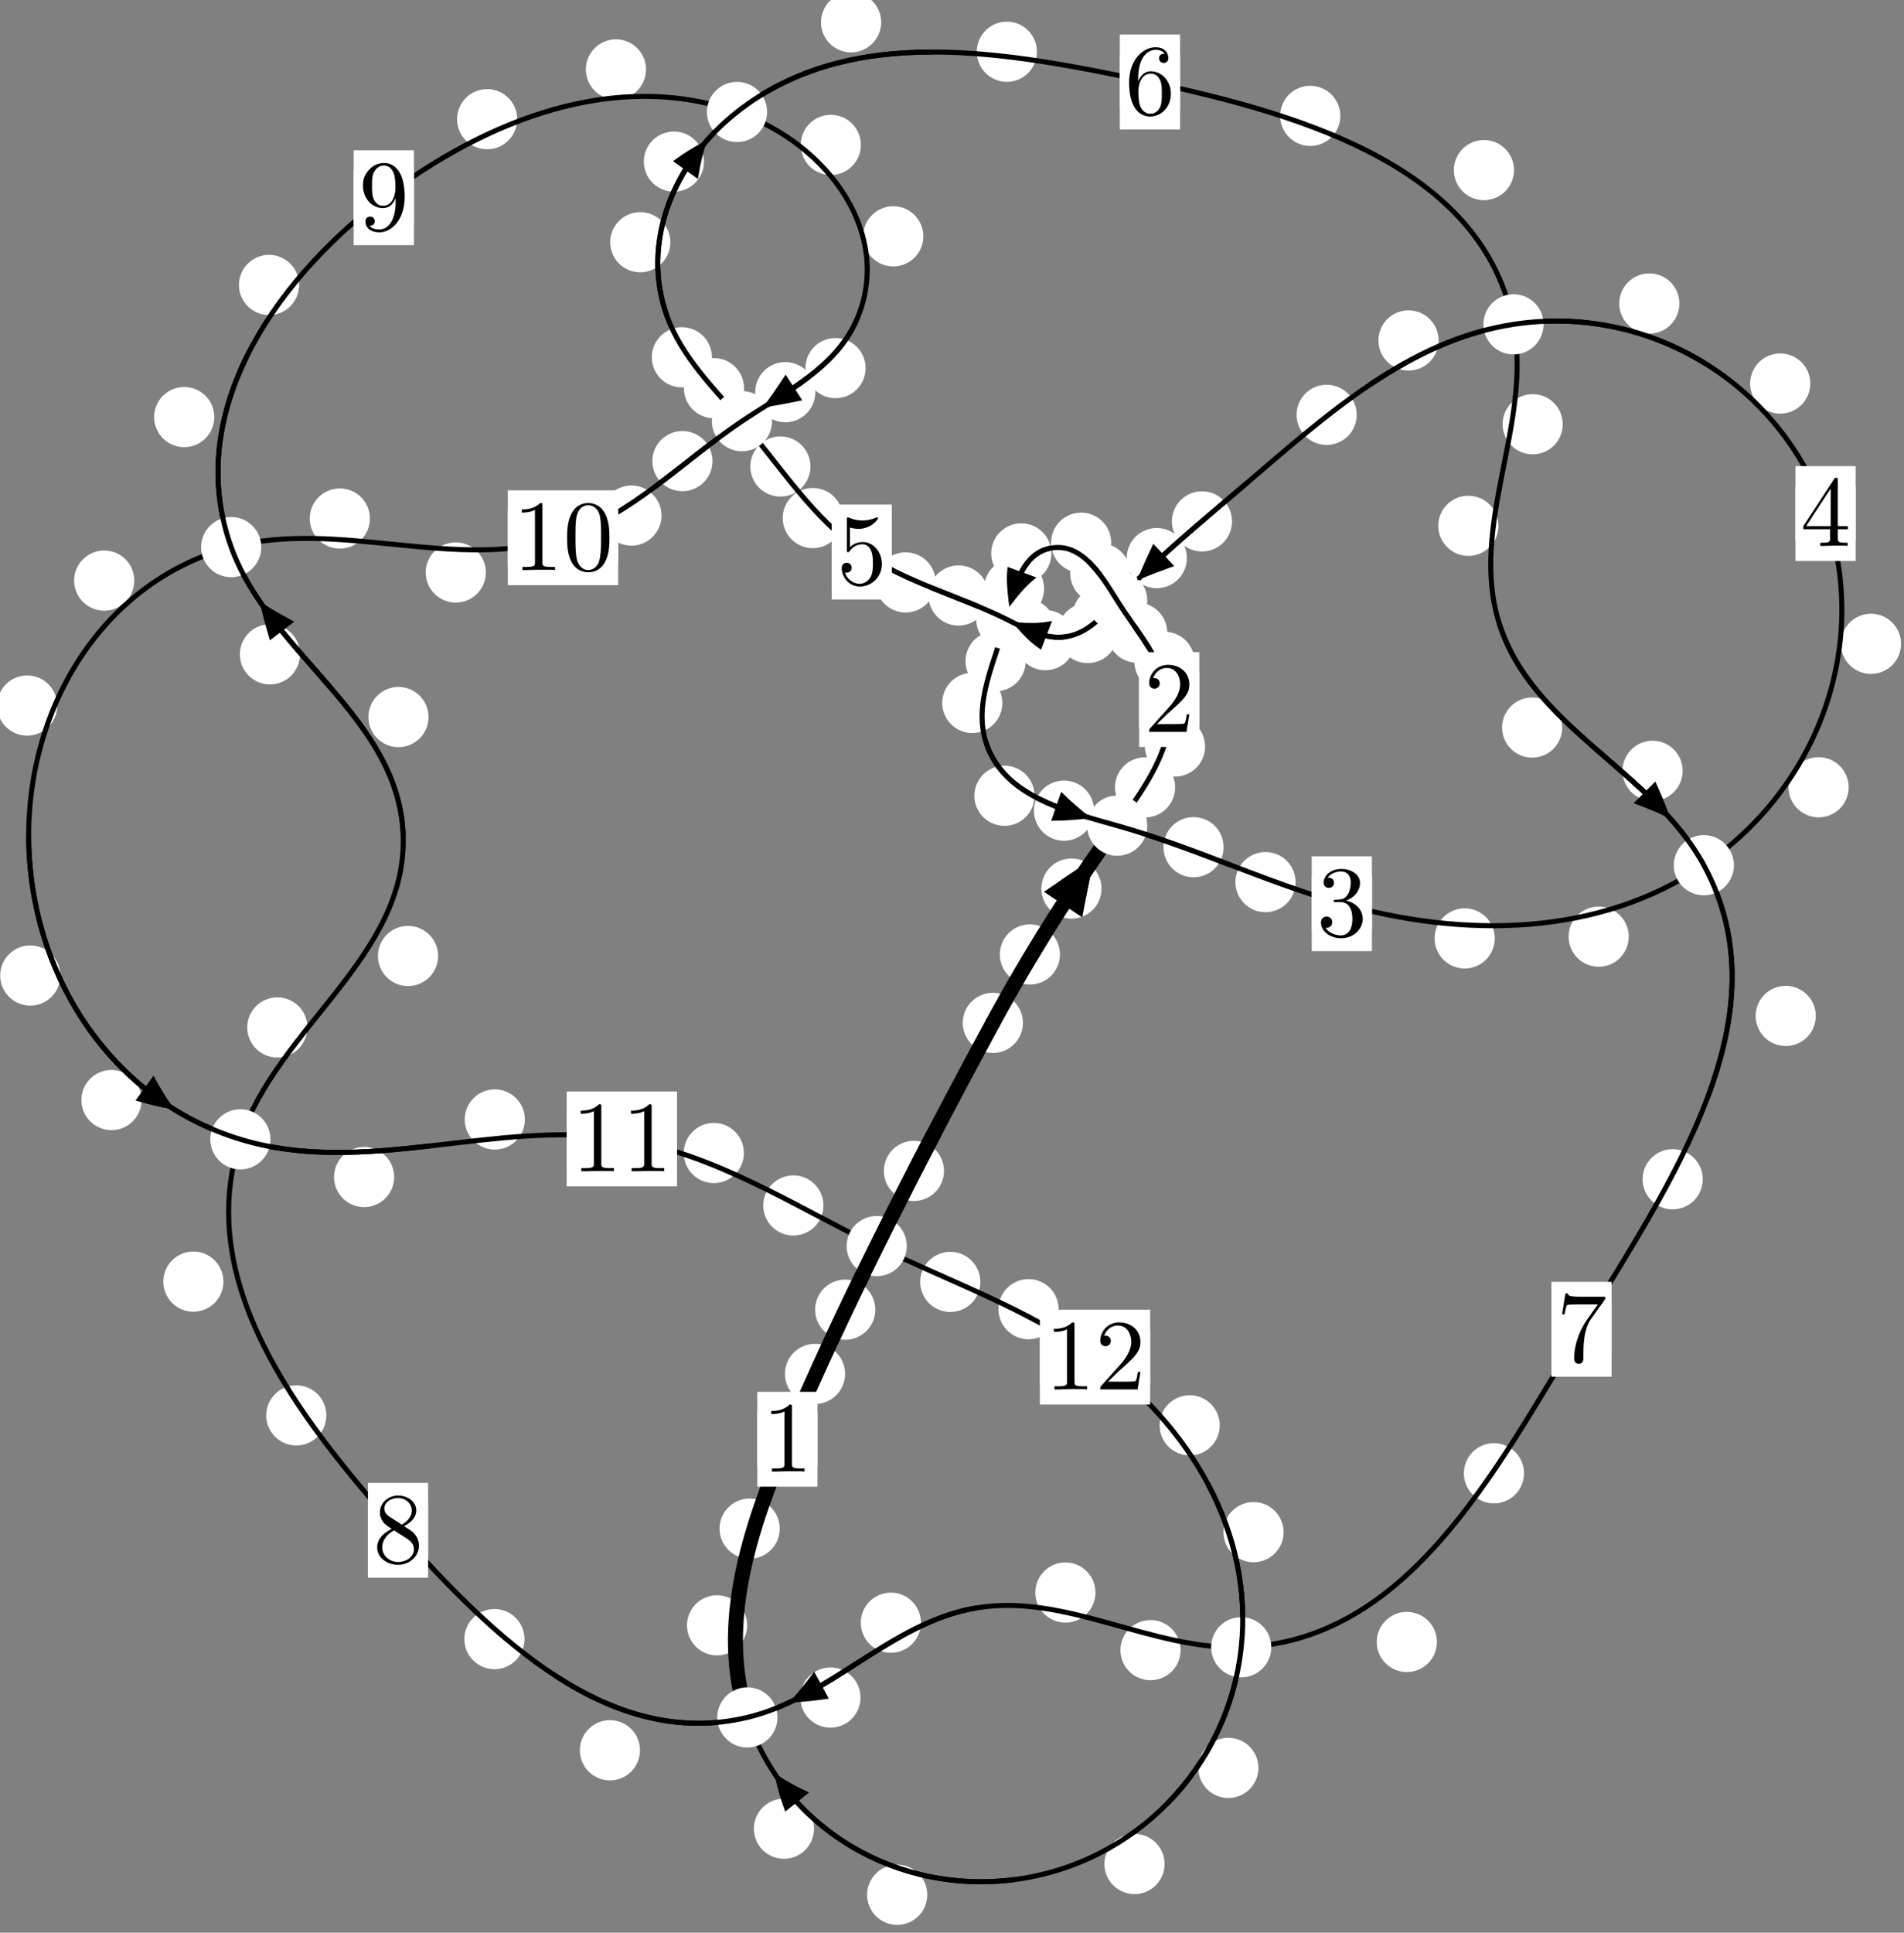 <?xml version="1.0"?>
<!-- Created by MetaPost 1.999 on 2021.07.06:0008 -->
<svg version="1.1" xmlns="http://www.w3.org/2000/svg" xmlns:xlink="http://www.w3.org/1999/xlink" width="189.173" height="191.944" viewBox="0 0 189.173 191.944">
<rect x="0" y="0" width="189.173" height="191.944" fill="#808080" stroke="none"/>
<!-- Original BoundingBox: -111.291077 -109.168137 77.881790 82.775940 -->
  <defs>
    <g transform="scale(0.01,0.01)" id="GLYPHcmr10_48">
      <path style="fill-rule: evenodd;" d="M460 -320C460 -400,455 -480,420 -554C374 -650,292 -666,250 -666C190 -666,117 -640,76 -547C44 -478,39 -400,39 -320C39 -245,43 -155,84 -79C127 2,200 22,249 22C303 22,379 1,423 -94C455 -163,460 -241,460 -320M249 -0C210 -0,151 -25,133 -121C122 -181,122 -273,122 -332C122 -396,122 -462,130 -516C149 -635,224 -644,249 -644C282 -644,348 -626,367 -527C377 -471,377 -395,377 -332C377 -257,377 -189,366 -125C351 -30,294 -0,249 -0"></path>
    </g>
    <g transform="scale(0.01,0.01)" id="GLYPHcmr10_49">
      <path style="fill-rule: evenodd;" d="M294 -640C294 -664,294 -666,271 -666C209 -602,121 -602,89 -602L89 -571C109 -571,168 -571,220 -597L220 -79C220 -43,217 -31,127 -31L95 -31L95 -0L257 -0L130 -3L217 -3L257 -3L297 -3L384 -3L419 -0L419 -31L387 -31C297 -31,294 -42,294 -79"></path>
    </g>
    <g transform="scale(0.01,0.01)" id="GLYPHcmr10_50">
      <path style="fill-rule: evenodd;" d="M127 -77L233 -180C389 -318,449 -372,449 -472C449 -586,359 -666,237 -666C124 -666,50 -574,50 -485C50 -429,100 -429,103 -429C120 -429,155 -441,155 -482C155 -508,137 -534,102 -534C94 -534,92 -534,89 -533C112 -598,166 -635,224 -635C315 -635,358 -554,358 -472C358 -392,308 -313,253 -251L61 -37C50 -26,50 -24,50 -0L421 -0L449 -174L424 -174C419 -144,412 -100,402 -85C395 -77,329 -77,307 -77"></path>
    </g>
    <g transform="scale(0.01,0.01)" id="GLYPHcmr10_51">
      <path style="fill-rule: evenodd;" d="M290 -352C372 -379,430 -449,430 -528C430 -610,342 -666,246 -666C145 -666,69 -606,69 -530C69 -497,91 -478,120 -478C151 -478,171 -500,171 -529C171 -579,124 -579,109 -579C140 -628,206 -641,242 -641C283 -641,338 -619,338 -529C338 -517,336 -459,310 -415C280 -367,246 -364,221 -363C213 -362,189 -360,182 -360C174 -359,167 -358,167 -348C167 -337,174 -337,191 -337L235 -337C317 -337,354 -269,354 -171C354 -35,285 -6,241 -6C198 -6,123 -23,88 -82C123 -77,154 -99,154 -137C154 -173,127 -193,98 -193C74 -193,42 -179,42 -135C42 -44,135 22,244 22C366 22,457 -69,457 -171C457 -253,394 -331,290 -352"></path>
    </g>
    <g transform="scale(0.01,0.01)" id="GLYPHcmr10_52">
      <path style="fill-rule: evenodd;" d="M294 -165L294 -78C294 -42,292 -31,218 -31L197 -31L197 -0L332 -0L238 -3L290 -3L332 -3L374 -3L427 -3L468 -0L468 -31L447 -31C373 -31,371 -42,371 -78L371 -165L471 -165L471 -196L371 -196L371 -651C371 -671,371 -677,355 -677C346 -677,343 -677,335 -665L28 -196L28 -165M300 -196L56 -196L300 -569"></path>
    </g>
    <g transform="scale(0.01,0.01)" id="GLYPHcmr10_53">
      <path style="fill-rule: evenodd;" d="M449 -201C449 -320,367 -420,259 -420C211 -420,168 -404,132 -369L132 -564C152 -558,185 -551,217 -551C340 -551,410 -642,410 -655C410 -661,407 -666,400 -666C399 -666,397 -666,392 -663C372 -654,323 -634,256 -634C216 -634,170 -641,123 -662C115 -665,113 -665,111 -665C101 -665,101 -657,101 -641L101 -345C101 -327,101 -319,115 -319C122 -319,124 -322,128 -328C139 -344,176 -398,257 -398C309 -398,334 -352,342 -334C358 -297,360 -258,360 -208C360 -173,360 -113,336 -71C312 -32,275 -6,229 -6C156 -6,99 -59,82 -118C85 -117,88 -116,99 -116C132 -116,149 -141,149 -165C149 -189,132 -214,99 -214C85 -214,50 -207,50 -161C50 -75,119 22,231 22C347 22,449 -74,449 -201"></path>
    </g>
    <g transform="scale(0.01,0.01)" id="GLYPHcmr10_54">
      <path style="fill-rule: evenodd;" d="M132 -328L132 -352C132 -605,256 -641,307 -641C331 -641,373 -635,395 -601C380 -601,340 -601,340 -556C340 -525,364 -510,386 -510C402 -510,432 -519,432 -558C432 -618,388 -666,305 -666C177 -666,42 -537,42 -316C42 -49,158 22,251 22C362 22,457 -72,457 -204C457 -331,368 -427,257 -427C189 -427,152 -376,132 -328M251 -6C188 -6,158 -66,152 -81C134 -128,134 -208,134 -226C134 -304,166 -404,256 -404C272 -404,318 -404,349 -342C367 -305,367 -254,367 -205C367 -157,367 -107,350 -71C320 -11,274 -6,251 -6"></path>
    </g>
    <g transform="scale(0.01,0.01)" id="GLYPHcmr10_55">
      <path style="fill-rule: evenodd;" d="M476 -609C485 -621,485 -623,485 -644L242 -644C120 -644,118 -657,114 -676L89 -676L56 -470L81 -470C84 -486,93 -549,106 -561C113 -567,191 -567,204 -567L411 -567C400 -551,321 -442,299 -409C209 -274,176 -135,176 -33C176 -23,176 22,222 22C268 22,268 -23,268 -33L268 -84C268 -139,271 -194,279 -248C283 -271,297 -357,341 -419"></path>
    </g>
    <g transform="scale(0.01,0.01)" id="GLYPHcmr10_56">
      <path style="fill-rule: evenodd;" d="M163 -457C117 -487,113 -521,113 -538C113 -599,178 -641,249 -641C322 -641,386 -589,386 -517C386 -460,347 -412,287 -377M309 -362C381 -399,430 -451,430 -517C430 -609,341 -666,250 -666C150 -666,69 -592,69 -499C69 -481,71 -436,113 -389C124 -377,161 -352,186 -335C128 -306,42 -250,42 -151C42 -45,144 22,249 22C362 22,457 -61,457 -168C457 -204,446 -249,408 -291C389 -312,373 -322,309 -362M209 -320L332 -242C360 -223,407 -193,407 -132C407 -58,332 -6,250 -6C164 -6,92 -68,92 -151C92 -209,124 -273,209 -320"></path>
    </g>
    <g transform="scale(0.01,0.01)" id="GLYPHcmr10_57">
      <path style="fill-rule: evenodd;" d="M367 -318L367 -286C367 -52,263 -6,205 -6C188 -6,134 -8,107 -42C151 -42,159 -71,159 -88C159 -119,135 -134,113 -134C97 -134,67 -125,67 -86C67 -19,121 22,206 22C335 22,457 -114,457 -329C457 -598,342 -666,253 -666C198 -666,149 -648,106 -603C65 -558,42 -516,42 -441C42 -316,130 -218,242 -218C303 -218,344 -260,367 -318M243 -241C227 -241,181 -241,150 -304C132 -341,132 -391,132 -440C132 -494,132 -541,153 -578C180 -628,218 -641,253 -641C299 -641,332 -607,349 -562C361 -530,365 -467,365 -421C365 -338,331 -241,243 -241"></path>
    </g>
  </defs>
  <path d="M105.314 94.792C105.314 93.999,104.999 93.239,104.439 92.679C103.878 92.118,103.118 91.803,102.325 91.803C101.533 91.803,100.772 92.118,100.212 92.679C99.652 93.239,99.337 93.999,99.337 94.792C99.337 95.585,99.652 96.345,100.212 96.905C100.772 97.466,101.533 97.781,102.325 97.781C103.118 97.781,103.878 97.466,104.439 96.905C104.999 96.345,105.314 95.585,105.314 94.792Z" style="fill: rgb(100%,100%,100%);stroke: none;"></path>
  <path d="M101.633 101.587C101.633 100.794,101.318 100.034,100.758 99.473C100.197 98.913,99.437 98.598,98.644 98.598C97.852 98.598,97.092 98.913,96.531 99.473C95.971 100.034,95.656 100.794,95.656 101.587C95.656 102.379,95.971 103.14,96.531 103.7C97.092 104.261,97.852 104.576,98.644 104.576C99.437 104.576,100.197 104.261,100.758 103.7C101.318 103.14,101.633 102.379,101.633 101.587Z" style="fill: rgb(100%,100%,100%);stroke: none;"></path>
  <path d="M116.757 78.196C116.757 77.403,116.442 76.643,115.882 76.082C115.321 75.522,114.561 75.207,113.768 75.207C112.976 75.207,112.216 75.522,111.655 76.082C111.095 76.643,110.78 77.403,110.78 78.196C110.78 78.988,111.095 79.748,111.655 80.309C112.216 80.869,112.976 81.184,113.768 81.184C114.561 81.184,115.321 80.869,115.882 80.309C116.442 79.748,116.757 78.988,116.757 78.196Z" style="fill: rgb(100%,100%,100%);stroke: none;"></path>
  <path d="M109.442 88.249C109.442 87.456,109.127 86.696,108.566 86.135C108.006 85.575,107.246 85.26,106.453 85.26C105.66 85.26,104.9 85.575,104.34 86.135C103.779 86.696,103.464 87.456,103.464 88.249C103.464 89.041,103.779 89.801,104.34 90.362C104.9 90.922,105.66 91.237,106.453 91.237C107.246 91.237,108.006 90.922,108.566 90.362C109.127 89.801,109.442 89.041,109.442 88.249Z" style="fill: rgb(100%,100%,100%);stroke: none;"></path>
  <path d="M118.691 65.728C118.691 64.935,118.376 64.175,117.815 63.615C117.255 63.054,116.495 62.739,115.702 62.739C114.909 62.739,114.149 63.054,113.589 63.615C113.028 64.175,112.713 64.935,112.713 65.728C112.713 66.521,113.028 67.281,113.589 67.841C114.149 68.402,114.909 68.717,115.702 68.717C116.495 68.717,117.255 68.402,117.815 67.841C118.376 67.281,118.691 66.521,118.691 65.728Z" style="fill: rgb(100%,100%,100%);stroke: none;"></path>
  <path d="M119.733 74.137C119.733 73.344,119.418 72.584,118.857 72.024C118.297 71.463,117.537 71.148,116.744 71.148C115.951 71.148,115.191 71.463,114.631 72.024C114.07 72.584,113.755 73.344,113.755 74.137C113.755 74.93,114.07 75.69,114.631 76.25C115.191 76.811,115.951 77.126,116.744 77.126C117.537 77.126,118.297 76.811,118.857 76.25C119.418 75.69,119.733 74.93,119.733 74.137Z" style="fill: rgb(100%,100%,100%);stroke: none;"></path>
  <path d="M112.312 56.951C112.312 56.159,111.997 55.398,111.436 54.838C110.876 54.277,110.116 53.962,109.323 53.962C108.53 53.962,107.77 54.277,107.21 54.838C106.649 55.398,106.334 56.159,106.334 56.951C106.334 57.744,106.649 58.504,107.21 59.065C107.77 59.625,108.53 59.94,109.323 59.94C110.116 59.94,110.876 59.625,111.436 59.065C111.997 58.504,112.312 57.744,112.312 56.951Z" style="fill: rgb(100%,100%,100%);stroke: none;"></path>
  <path d="M115.972 62.832C115.972 62.04,115.657 61.279,115.097 60.719C114.536 60.158,113.776 59.843,112.984 59.843C112.191 59.843,111.431 60.158,110.87 60.719C110.31 61.279,109.995 62.04,109.995 62.832C109.995 63.625,110.31 64.385,110.87 64.946C111.431 65.506,112.191 65.821,112.984 65.821C113.776 65.821,114.536 65.506,115.097 64.946C115.657 64.385,115.972 63.625,115.972 62.832Z" style="fill: rgb(100%,100%,100%);stroke: none;"></path>
  <path d="M104.459 54.961C104.459 54.168,104.144 53.408,103.583 52.847C103.023 52.287,102.263 51.972,101.47 51.972C100.677 51.972,99.917 52.287,99.357 52.847C98.796 53.408,98.481 54.168,98.481 54.961C98.481 55.753,98.796 56.514,99.357 57.074C99.917 57.635,100.677 57.95,101.47 57.95C102.263 57.95,103.023 57.635,103.583 57.074C104.144 56.514,104.459 55.753,104.459 54.961Z" style="fill: rgb(100%,100%,100%);stroke: none;"></path>
  <path d="M110.404 53.899C110.404 53.106,110.09 52.346,109.529 51.785C108.969 51.225,108.208 50.91,107.416 50.91C106.623 50.91,105.863 51.225,105.302 51.785C104.742 52.346,104.427 53.106,104.427 53.899C104.427 54.691,104.742 55.452,105.302 56.012C105.863 56.573,106.623 56.888,107.416 56.888C108.208 56.888,108.969 56.573,109.529 56.012C110.09 55.452,110.404 54.691,110.404 53.899Z" style="fill: rgb(100%,100%,100%);stroke: none;"></path>
  <path d="M101.907 65.664C101.907 64.872,101.592 64.112,101.032 63.551C100.472 62.991,99.711 62.676,98.919 62.676C98.126 62.676,97.366 62.991,96.805 63.551C96.245 64.112,95.93 64.872,95.93 65.664C95.93 66.457,96.245 67.217,96.805 67.778C97.366 68.338,98.126 68.653,98.919 68.653C99.711 68.653,100.472 68.338,101.032 67.778C101.592 67.217,101.907 66.457,101.907 65.664Z" style="fill: rgb(100%,100%,100%);stroke: none;"></path>
  <path d="M103.736 58.46C103.736 57.667,103.421 56.907,102.861 56.346C102.3 55.786,101.54 55.471,100.747 55.471C99.955 55.471,99.195 55.786,98.634 56.346C98.074 56.907,97.759 57.667,97.759 58.46C97.759 59.252,98.074 60.012,98.634 60.573C99.195 61.133,99.955 61.448,100.747 61.448C101.54 61.448,102.3 61.133,102.861 60.573C103.421 60.012,103.736 59.252,103.736 58.46Z" style="fill: rgb(100%,100%,100%);stroke: none;"></path>
  <path d="M102.786 79.031C102.786 78.238,102.472 77.478,101.911 76.918C101.351 76.357,100.59 76.042,99.798 76.042C99.005 76.042,98.245 76.357,97.684 76.918C97.124 77.478,96.809 78.238,96.809 79.031C96.809 79.824,97.124 80.584,97.684 81.144C98.245 81.705,99.005 82.02,99.798 82.02C100.59 82.02,101.351 81.705,101.911 81.144C102.472 80.584,102.786 79.824,102.786 79.031Z" style="fill: rgb(100%,100%,100%);stroke: none;"></path>
  <path d="M99.591 69.813C99.591 69.02,99.276 68.26,98.715 67.7C98.155 67.139,97.395 66.824,96.602 66.824C95.809 66.824,95.049 67.139,94.489 67.7C93.928 68.26,93.613 69.02,93.613 69.813C93.613 70.606,93.928 71.366,94.489 71.926C95.049 72.487,95.809 72.802,96.602 72.802C97.395 72.802,98.155 72.487,98.715 71.926C99.276 71.366,99.591 70.606,99.591 69.813Z" style="fill: rgb(100%,100%,100%);stroke: none;"></path>
  <path d="M121.575 84.138C121.575 83.345,121.26 82.585,120.7 82.025C120.139 81.464,119.379 81.149,118.586 81.149C117.794 81.149,117.034 81.464,116.473 82.025C115.913 82.585,115.598 83.345,115.598 84.138C115.598 84.931,115.913 85.691,116.473 86.251C117.034 86.812,117.794 87.127,118.586 87.127C119.379 87.127,120.139 86.812,120.7 86.251C121.26 85.691,121.575 84.931,121.575 84.138Z" style="fill: rgb(100%,100%,100%);stroke: none;"></path>
  <path d="M108.702 80.51C108.702 79.717,108.387 78.957,107.827 78.397C107.266 77.836,106.506 77.521,105.713 77.521C104.921 77.521,104.161 77.836,103.6 78.397C103.04 78.957,102.725 79.717,102.725 80.51C102.725 81.303,103.04 82.063,103.6 82.624C104.161 83.184,104.921 83.499,105.713 83.499C106.506 83.499,107.266 83.184,107.827 82.624C108.387 82.063,108.702 81.303,108.702 80.51Z" style="fill: rgb(100%,100%,100%);stroke: none;"></path>
  <path d="M148.514 93.196C148.514 92.404,148.199 91.644,147.639 91.083C147.078 90.523,146.318 90.208,145.525 90.208C144.733 90.208,143.972 90.523,143.412 91.083C142.852 91.644,142.537 92.404,142.537 93.196C142.537 93.989,142.852 94.749,143.412 95.31C143.972 95.87,144.733 96.185,145.525 96.185C146.318 96.185,147.078 95.87,147.639 95.31C148.199 94.749,148.514 93.989,148.514 93.196Z" style="fill: rgb(100%,100%,100%);stroke: none;"></path>
  <path d="M128.722 87.607C128.722 86.814,128.407 86.054,127.846 85.493C127.286 84.933,126.526 84.618,125.733 84.618C124.94 84.618,124.18 84.933,123.62 85.493C123.059 86.054,122.744 86.814,122.744 87.607C122.744 88.399,123.059 89.159,123.62 89.72C124.18 90.28,124.94 90.595,125.733 90.595C126.526 90.595,127.286 90.28,127.846 89.72C128.407 89.159,128.722 88.399,128.722 87.607Z" style="fill: rgb(100%,100%,100%);stroke: none;"></path>
  <path d="M183.678 78.188C183.678 77.395,183.363 76.635,182.803 76.074C182.242 75.514,181.482 75.199,180.689 75.199C179.897 75.199,179.137 75.514,178.576 76.074C178.016 76.635,177.701 77.395,177.701 78.188C177.701 78.98,178.016 79.74,178.576 80.301C179.137 80.861,179.897 81.176,180.689 81.176C181.482 81.176,182.242 80.861,182.803 80.301C183.363 79.74,183.678 78.98,183.678 78.188Z" style="fill: rgb(100%,100%,100%);stroke: none;"></path>
  <path d="M161.827 93.023C161.827 92.23,161.512 91.47,160.951 90.909C160.391 90.349,159.631 90.034,158.838 90.034C158.045 90.034,157.285 90.349,156.725 90.909C156.164 91.47,155.849 92.23,155.849 93.023C155.849 93.815,156.164 94.576,156.725 95.136C157.285 95.697,158.045 96.012,158.838 96.012C159.631 96.012,160.391 95.697,160.951 95.136C161.512 94.576,161.827 93.815,161.827 93.023Z" style="fill: rgb(100%,100%,100%);stroke: none;"></path>
  <path d="M179.863 38.091C179.863 37.298,179.548 36.538,178.988 35.977C178.427 35.417,177.667 35.102,176.874 35.102C176.082 35.102,175.322 35.417,174.761 35.977C174.201 36.538,173.886 37.298,173.886 38.091C173.886 38.883,174.201 39.643,174.761 40.204C175.322 40.764,176.082 41.079,176.874 41.079C177.667 41.079,178.427 40.764,178.988 40.204C179.548 39.643,179.863 38.883,179.863 38.091Z" style="fill: rgb(100%,100%,100%);stroke: none;"></path>
  <path d="M188.882 63.941C188.882 63.149,188.567 62.388,188.006 61.828C187.446 61.267,186.686 60.953,185.893 60.953C185.1 60.953,184.34 61.267,183.78 61.828C183.219 62.388,182.904 63.149,182.904 63.941C182.904 64.734,183.219 65.494,183.78 66.055C184.34 66.615,185.1 66.93,185.893 66.93C186.686 66.93,187.446 66.615,188.006 66.055C188.567 65.494,188.882 64.734,188.882 63.941Z" style="fill: rgb(100%,100%,100%);stroke: none;"></path>
  <path d="M142.932 33.81C142.932 33.018,142.617 32.257,142.057 31.697C141.496 31.136,140.736 30.821,139.943 30.821C139.151 30.821,138.391 31.136,137.83 31.697C137.27 32.257,136.955 33.018,136.955 33.81C136.955 34.603,137.27 35.363,137.83 35.924C138.391 36.484,139.151 36.799,139.943 36.799C140.736 36.799,141.496 36.484,142.057 35.924C142.617 35.363,142.932 34.603,142.932 33.81Z" style="fill: rgb(100%,100%,100%);stroke: none;"></path>
  <path d="M166.858 30.142C166.858 29.349,166.543 28.589,165.983 28.028C165.422 27.468,164.662 27.153,163.869 27.153C163.077 27.153,162.316 27.468,161.756 28.028C161.195 28.589,160.88 29.349,160.88 30.142C160.88 30.934,161.195 31.695,161.756 32.255C162.316 32.816,163.077 33.13,163.869 33.13C164.662 33.13,165.422 32.816,165.983 32.255C166.543 31.695,166.858 30.934,166.858 30.142Z" style="fill: rgb(100%,100%,100%);stroke: none;"></path>
  <path d="M122.411 51.782C122.411 50.989,122.096 50.229,121.535 49.668C120.975 49.108,120.215 48.793,119.422 48.793C118.629 48.793,117.869 49.108,117.309 49.668C116.748 50.229,116.433 50.989,116.433 51.782C116.433 52.574,116.748 53.335,117.309 53.895C117.869 54.455,118.629 54.77,119.422 54.77C120.215 54.77,120.975 54.455,121.535 53.895C122.096 53.335,122.411 52.574,122.411 51.782Z" style="fill: rgb(100%,100%,100%);stroke: none;"></path>
  <path d="M134.797 41.199C134.797 40.407,134.482 39.647,133.922 39.086C133.361 38.526,132.601 38.211,131.808 38.211C131.016 38.211,130.256 38.526,129.695 39.086C129.135 39.647,128.82 40.407,128.82 41.199C128.82 41.992,129.135 42.752,129.695 43.313C130.256 43.873,131.016 44.188,131.808 44.188C132.601 44.188,133.361 43.873,133.922 43.313C134.482 42.752,134.797 41.992,134.797 41.199Z" style="fill: rgb(100%,100%,100%);stroke: none;"></path>
  <path d="M112.546 61.194C112.546 60.401,112.231 59.641,111.671 59.08C111.11 58.52,110.35 58.205,109.557 58.205C108.765 58.205,108.005 58.52,107.444 59.08C106.884 59.641,106.569 60.401,106.569 61.194C106.569 61.986,106.884 62.747,107.444 63.307C108.005 63.868,108.765 64.182,109.557 64.182C110.35 64.182,111.11 63.868,111.671 63.307C112.231 62.747,112.546 61.986,112.546 61.194Z" style="fill: rgb(100%,100%,100%);stroke: none;"></path>
  <path d="M117.921 55.425C117.921 54.633,117.606 53.873,117.046 53.312C116.486 52.752,115.725 52.437,114.933 52.437C114.14 52.437,113.38 52.752,112.819 53.312C112.259 53.873,111.944 54.633,111.944 55.425C111.944 56.218,112.259 56.978,112.819 57.539C113.38 58.099,114.14 58.414,114.933 58.414C115.725 58.414,116.486 58.099,117.046 57.539C117.606 56.978,117.921 56.218,117.921 55.425Z" style="fill: rgb(100%,100%,100%);stroke: none;"></path>
  <path d="M106.854 63.576C106.854 62.784,106.539 62.024,105.979 61.463C105.418 60.903,104.658 60.588,103.865 60.588C103.073 60.588,102.313 60.903,101.752 61.463C101.192 62.024,100.877 62.784,100.877 63.576C100.877 64.369,101.192 65.129,101.752 65.69C102.313 66.25,103.073 66.565,103.865 66.565C104.658 66.565,105.418 66.25,105.979 65.69C106.539 65.129,106.854 64.369,106.854 63.576Z" style="fill: rgb(100%,100%,100%);stroke: none;"></path>
  <path d="M111.061 62.87C111.061 62.077,110.746 61.317,110.186 60.756C109.625 60.196,108.865 59.881,108.073 59.881C107.28 59.881,106.52 60.196,105.959 60.756C105.399 61.317,105.084 62.077,105.084 62.87C105.084 63.662,105.399 64.423,105.959 64.983C106.52 65.543,107.28 65.858,108.073 65.858C108.865 65.858,109.625 65.543,110.186 64.983C110.746 64.423,111.061 63.662,111.061 62.87Z" style="fill: rgb(100%,100%,100%);stroke: none;"></path>
  <path d="M98.224 59.142C98.224 58.35,97.91 57.59,97.349 57.029C96.789 56.469,96.028 56.154,95.236 56.154C94.443 56.154,93.683 56.469,93.122 57.029C92.562 57.59,92.247 58.35,92.247 59.142C92.247 59.935,92.562 60.695,93.122 61.256C93.683 61.816,94.443 62.131,95.236 62.131C96.028 62.131,96.789 61.816,97.349 61.256C97.91 60.695,98.224 59.935,98.224 59.142Z" style="fill: rgb(100%,100%,100%);stroke: none;"></path>
  <path d="M104.885 62.443C104.885 61.65,104.57 60.89,104.01 60.329C103.449 59.769,102.689 59.454,101.897 59.454C101.104 59.454,100.344 59.769,99.783 60.329C99.223 60.89,98.908 61.65,98.908 62.443C98.908 63.235,99.223 63.995,99.783 64.556C100.344 65.116,101.104 65.431,101.897 65.431C102.689 65.431,103.449 65.116,104.01 64.556C104.57 63.995,104.885 63.235,104.885 62.443Z" style="fill: rgb(100%,100%,100%);stroke: none;"></path>
  <path d="M83.743 51.452C83.743 50.659,83.428 49.899,82.868 49.339C82.307 48.778,81.547 48.463,80.754 48.463C79.962 48.463,79.202 48.778,78.641 49.339C78.081 49.899,77.766 50.659,77.766 51.452C77.766 52.245,78.081 53.005,78.641 53.565C79.202 54.126,79.962 54.441,80.754 54.441C81.547 54.441,82.307 54.126,82.868 53.565C83.428 53.005,83.743 52.245,83.743 51.452Z" style="fill: rgb(100%,100%,100%);stroke: none;"></path>
  <path d="M92.966 57.842C92.966 57.05,92.651 56.289,92.091 55.729C91.53 55.168,90.77 54.853,89.977 54.853C89.185 54.853,88.425 55.168,87.864 55.729C87.304 56.289,86.989 57.05,86.989 57.842C86.989 58.635,87.304 59.395,87.864 59.956C88.425 60.516,89.185 60.831,89.977 60.831C90.77 60.831,91.53 60.516,92.091 59.956C92.651 59.395,92.966 58.635,92.966 57.842Z" style="fill: rgb(100%,100%,100%);stroke: none;"></path>
  <path d="M73.925 38.553C73.925 37.76,73.61 37,73.05 36.439C72.489 35.879,71.729 35.564,70.936 35.564C70.144 35.564,69.384 35.879,68.823 36.439C68.263 37,67.948 37.76,67.948 38.553C67.948 39.345,68.263 40.105,68.823 40.666C69.384 41.226,70.144 41.541,70.936 41.541C71.729 41.541,72.489 41.226,73.05 40.666C73.61 40.105,73.925 39.345,73.925 38.553Z" style="fill: rgb(100%,100%,100%);stroke: none;"></path>
  <path d="M80.527 46.331C80.527 45.538,80.212 44.778,79.652 44.217C79.091 43.657,78.331 43.342,77.539 43.342C76.746 43.342,75.986 43.657,75.425 44.217C74.865 44.778,74.55 45.538,74.55 46.331C74.55 47.123,74.865 47.883,75.425 48.444C75.986 49.004,76.746 49.319,77.539 49.319C78.331 49.319,79.091 49.004,79.652 48.444C80.212 47.883,80.527 47.123,80.527 46.331Z" style="fill: rgb(100%,100%,100%);stroke: none;"></path>
  <path d="M66.603 24.057C66.603 23.264,66.288 22.504,65.727 21.944C65.167 21.383,64.407 21.068,63.614 21.068C62.821 21.068,62.061 21.383,61.501 21.944C60.94 22.504,60.625 23.264,60.625 24.057C60.625 24.85,60.94 25.61,61.501 26.17C62.061 26.731,62.821 27.046,63.614 27.046C64.407 27.046,65.167 26.731,65.727 26.17C66.288 25.61,66.603 24.85,66.603 24.057Z" style="fill: rgb(100%,100%,100%);stroke: none;"></path>
  <path d="M70.738 35.484C70.738 34.691,70.423 33.931,69.862 33.371C69.302 32.81,68.542 32.495,67.749 32.495C66.956 32.495,66.196 32.81,65.636 33.371C65.075 33.931,64.76 34.691,64.76 35.484C64.76 36.277,65.075 37.037,65.636 37.597C66.196 38.158,66.956 38.473,67.749 38.473C68.542 38.473,69.302 38.158,69.862 37.597C70.423 37.037,70.738 36.277,70.738 35.484Z" style="fill: rgb(100%,100%,100%);stroke: none;"></path>
  <path d="M87.548 2.213C87.548 1.42,87.233 0.66,86.672 0.099C86.112 -0.461,85.352 -0.776,84.559 -0.776C83.766 -0.776,83.006 -0.461,82.446 0.099C81.885 0.66,81.57 1.42,81.57 2.213C81.57 3.005,81.885 3.766,82.446 4.326C83.006 4.887,83.766 5.202,84.559 5.202C85.352 5.202,86.112 4.887,86.672 4.326C87.233 3.766,87.548 3.005,87.548 2.213Z" style="fill: rgb(100%,100%,100%);stroke: none;"></path>
  <path d="M69.946 16.05C69.946 15.257,69.631 14.497,69.07 13.936C68.51 13.376,67.749 13.061,66.957 13.061C66.164 13.061,65.404 13.376,64.843 13.936C64.283 14.497,63.968 15.257,63.968 16.05C63.968 16.842,64.283 17.603,64.843 18.163C65.404 18.723,66.164 19.038,66.957 19.038C67.749 19.038,68.51 18.723,69.07 18.163C69.631 17.603,69.946 16.842,69.946 16.05Z" style="fill: rgb(100%,100%,100%);stroke: none;"></path>
  <path d="M133.168 11.508C133.168 10.716,132.853 9.955,132.293 9.395C131.732 8.835,130.972 8.52,130.18 8.52C129.387 8.52,128.627 8.835,128.066 9.395C127.506 9.955,127.191 10.716,127.191 11.508C127.191 12.301,127.506 13.061,128.066 13.622C128.627 14.182,129.387 14.497,130.18 14.497C130.972 14.497,131.732 14.182,132.293 13.622C132.853 13.061,133.168 12.301,133.168 11.508Z" style="fill: rgb(100%,100%,100%);stroke: none;"></path>
  <path d="M103.026 5.141C103.026 4.348,102.711 3.588,102.151 3.028C101.59 2.467,100.83 2.152,100.037 2.152C99.245 2.152,98.484 2.467,97.924 3.028C97.364 3.588,97.049 4.348,97.049 5.141C97.049 5.934,97.364 6.694,97.924 7.254C98.484 7.815,99.245 8.13,100.037 8.13C100.83 8.13,101.59 7.815,102.151 7.254C102.711 6.694,103.026 5.934,103.026 5.141Z" style="fill: rgb(100%,100%,100%);stroke: none;"></path>
  <path d="M155.267 42.135C155.267 41.342,154.953 40.582,154.392 40.021C153.832 39.461,153.071 39.146,152.279 39.146C151.486 39.146,150.726 39.461,150.165 40.021C149.605 40.582,149.29 41.342,149.29 42.135C149.29 42.927,149.605 43.687,150.165 44.248C150.726 44.808,151.486 45.123,152.279 45.123C153.071 45.123,153.832 44.808,154.392 44.248C154.953 43.687,155.267 42.927,155.267 42.135Z" style="fill: rgb(100%,100%,100%);stroke: none;"></path>
  <path d="M150.425 16.894C150.425 16.101,150.11 15.341,149.549 14.78C148.989 14.22,148.228 13.905,147.436 13.905C146.643 13.905,145.883 14.22,145.322 14.78C144.762 15.341,144.447 16.101,144.447 16.894C144.447 17.686,144.762 18.447,145.322 19.007C145.883 19.568,146.643 19.883,147.436 19.883C148.228 19.883,148.989 19.568,149.549 19.007C150.11 18.447,150.425 17.686,150.425 16.894Z" style="fill: rgb(100%,100%,100%);stroke: none;"></path>
  <path d="M155.215 72.255C155.215 71.463,154.9 70.703,154.34 70.142C153.779 69.582,153.019 69.267,152.227 69.267C151.434 69.267,150.674 69.582,150.113 70.142C149.553 70.703,149.238 71.463,149.238 72.255C149.238 73.048,149.553 73.808,150.113 74.369C150.674 74.929,151.434 75.244,152.227 75.244C153.019 75.244,153.779 74.929,154.34 74.369C154.9 73.808,155.215 73.048,155.215 72.255Z" style="fill: rgb(100%,100%,100%);stroke: none;"></path>
  <path d="M148.878 52.22C148.878 51.428,148.563 50.667,148.002 50.107C147.442 49.547,146.682 49.232,145.889 49.232C145.096 49.232,144.336 49.547,143.776 50.107C143.215 50.667,142.9 51.428,142.9 52.22C142.9 53.013,143.215 53.773,143.776 54.334C144.336 54.894,145.096 55.209,145.889 55.209C146.682 55.209,147.442 54.894,148.002 54.334C148.563 53.773,148.878 53.013,148.878 52.22Z" style="fill: rgb(100%,100%,100%);stroke: none;"></path>
  <path d="M180.41 100.897C180.41 100.104,180.095 99.344,179.535 98.783C178.974 98.223,178.214 97.908,177.421 97.908C176.629 97.908,175.868 98.223,175.308 98.783C174.747 99.344,174.432 100.104,174.432 100.897C174.432 101.689,174.747 102.45,175.308 103.01C175.868 103.571,176.629 103.886,177.421 103.886C178.214 103.886,178.974 103.571,179.535 103.01C180.095 102.45,180.41 101.689,180.41 100.897Z" style="fill: rgb(100%,100%,100%);stroke: none;"></path>
  <path d="M167.182 76.553C167.182 75.76,166.867 75,166.307 74.44C165.746 73.879,164.986 73.564,164.193 73.564C163.401 73.564,162.641 73.879,162.08 74.44C161.52 75,161.205 75.76,161.205 76.553C161.205 77.346,161.52 78.106,162.08 78.666C162.641 79.227,163.401 79.542,164.193 79.542C164.986 79.542,165.746 79.227,166.307 78.666C166.867 78.106,167.182 77.346,167.182 76.553Z" style="fill: rgb(100%,100%,100%);stroke: none;"></path>
  <path d="M151.42 146.318C151.42 145.525,151.105 144.765,150.545 144.205C149.984 143.644,149.224 143.329,148.432 143.329C147.639 143.329,146.879 143.644,146.318 144.205C145.758 144.765,145.443 145.525,145.443 146.318C145.443 147.111,145.758 147.871,146.318 148.431C146.879 148.992,147.639 149.307,148.432 149.307C149.224 149.307,149.984 148.992,150.545 148.431C151.105 147.871,151.42 147.111,151.42 146.318Z" style="fill: rgb(100%,100%,100%);stroke: none;"></path>
  <path d="M169.179 117.116C169.179 116.324,168.864 115.564,168.304 115.003C167.743 114.443,166.983 114.128,166.191 114.128C165.398 114.128,164.638 114.443,164.077 115.003C163.517 115.564,163.202 116.324,163.202 117.116C163.202 117.909,163.517 118.669,164.077 119.23C164.638 119.79,165.398 120.105,166.191 120.105C166.983 120.105,167.743 119.79,168.304 119.23C168.864 118.669,169.179 117.909,169.179 117.116Z" style="fill: rgb(100%,100%,100%);stroke: none;"></path>
  <path d="M117.298 163.881C117.298 163.089,116.984 162.329,116.423 161.768C115.863 161.208,115.102 160.893,114.31 160.893C113.517 160.893,112.757 161.208,112.196 161.768C111.636 162.329,111.321 163.089,111.321 163.881C111.321 164.674,111.636 165.434,112.196 165.995C112.757 166.555,113.517 166.87,114.31 166.87C115.102 166.87,115.863 166.555,116.423 165.995C116.984 165.434,117.298 164.674,117.298 163.881Z" style="fill: rgb(100%,100%,100%);stroke: none;"></path>
  <path d="M142.765 163.07C142.765 162.278,142.45 161.518,141.89 160.957C141.329 160.397,140.569 160.082,139.777 160.082C138.984 160.082,138.224 160.397,137.663 160.957C137.103 161.518,136.788 162.278,136.788 163.07C136.788 163.863,137.103 164.623,137.663 165.184C138.224 165.744,138.984 166.059,139.777 166.059C140.569 166.059,141.329 165.744,141.89 165.184C142.45 164.623,142.765 163.863,142.765 163.07Z" style="fill: rgb(100%,100%,100%);stroke: none;"></path>
  <path d="M91.502 161.157C91.502 160.365,91.187 159.604,90.626 159.044C90.066 158.483,89.306 158.169,88.513 158.169C87.72 158.169,86.96 158.483,86.4 159.044C85.839 159.604,85.524 160.365,85.524 161.157C85.524 161.95,85.839 162.71,86.4 163.271C86.96 163.831,87.72 164.146,88.513 164.146C89.306 164.146,90.066 163.831,90.626 163.271C91.187 162.71,91.502 161.95,91.502 161.157Z" style="fill: rgb(100%,100%,100%);stroke: none;"></path>
  <path d="M108.841 158.16C108.841 157.368,108.526 156.607,107.966 156.047C107.405 155.486,106.645 155.172,105.853 155.172C105.06 155.172,104.3 155.486,103.739 156.047C103.179 156.607,102.864 157.368,102.864 158.16C102.864 158.953,103.179 159.713,103.739 160.274C104.3 160.834,105.06 161.149,105.853 161.149C106.645 161.149,107.405 160.834,107.966 160.274C108.526 159.713,108.841 158.953,108.841 158.16Z" style="fill: rgb(100%,100%,100%);stroke: none;"></path>
  <path d="M63.589 173.825C63.589 173.032,63.274 172.272,62.714 171.712C62.153 171.151,61.393 170.836,60.6 170.836C59.808 170.836,59.048 171.151,58.487 171.712C57.927 172.272,57.612 173.032,57.612 173.825C57.612 174.618,57.927 175.378,58.487 175.938C59.048 176.499,59.808 176.814,60.6 176.814C61.393 176.814,62.153 176.499,62.714 175.938C63.274 175.378,63.589 174.618,63.589 173.825Z" style="fill: rgb(100%,100%,100%);stroke: none;"></path>
  <path d="M85.497 168.591C85.497 167.798,85.182 167.038,84.621 166.477C84.061 165.917,83.301 165.602,82.508 165.602C81.715 165.602,80.955 165.917,80.395 166.477C79.834 167.038,79.519 167.798,79.519 168.591C79.519 169.383,79.834 170.143,80.395 170.704C80.955 171.264,81.715 171.579,82.508 171.579C83.301 171.579,84.061 171.264,84.621 170.704C85.182 170.143,85.497 169.383,85.497 168.591Z" style="fill: rgb(100%,100%,100%);stroke: none;"></path>
  <path d="M32.424 140.57C32.424 139.777,32.109 139.017,31.549 138.456C30.988 137.896,30.228 137.581,29.435 137.581C28.643 137.581,27.883 137.896,27.322 138.456C26.762 139.017,26.447 139.777,26.447 140.57C26.447 141.362,26.762 142.123,27.322 142.683C27.883 143.244,28.643 143.559,29.435 143.559C30.228 143.559,30.988 143.244,31.549 142.683C32.109 142.123,32.424 141.362,32.424 140.57Z" style="fill: rgb(100%,100%,100%);stroke: none;"></path>
  <path d="M52.114 162.786C52.114 161.994,51.799 161.233,51.238 160.673C50.678 160.112,49.918 159.797,49.125 159.797C48.332 159.797,47.572 160.112,47.012 160.673C46.451 161.233,46.136 161.994,46.136 162.786C46.136 163.579,46.451 164.339,47.012 164.9C47.572 165.46,48.332 165.775,49.125 165.775C49.918 165.775,50.678 165.46,51.238 164.9C51.799 164.339,52.114 163.579,52.114 162.786Z" style="fill: rgb(100%,100%,100%);stroke: none;"></path>
  <path d="M30.544 102.038C30.544 101.245,30.229 100.485,29.668 99.924C29.108 99.364,28.348 99.049,27.555 99.049C26.762 99.049,26.002 99.364,25.442 99.924C24.881 100.485,24.566 101.245,24.566 102.038C24.566 102.83,24.881 103.591,25.442 104.151C26.002 104.712,26.762 105.026,27.555 105.026C28.348 105.026,29.108 104.712,29.668 104.151C30.229 103.591,30.544 102.83,30.544 102.038Z" style="fill: rgb(100%,100%,100%);stroke: none;"></path>
  <path d="M22.199 127.283C22.199 126.49,21.884 125.73,21.324 125.17C20.763 124.609,20.003 124.294,19.211 124.294C18.418 124.294,17.658 124.609,17.097 125.17C16.537 125.73,16.222 126.49,16.222 127.283C16.222 128.076,16.537 128.836,17.097 129.396C17.658 129.957,18.418 130.272,19.211 130.272C20.003 130.272,20.763 129.957,21.324 129.396C21.884 128.836,22.199 128.076,22.199 127.283Z" style="fill: rgb(100%,100%,100%);stroke: none;"></path>
  <path d="M42.577 71.212C42.577 70.419,42.262 69.659,41.702 69.099C41.141 68.538,40.381 68.223,39.589 68.223C38.796 68.223,38.036 68.538,37.475 69.099C36.915 69.659,36.6 70.419,36.6 71.212C36.6 72.005,36.915 72.765,37.475 73.325C38.036 73.886,38.796 74.201,39.589 74.201C40.381 74.201,41.141 73.886,41.702 73.325C42.262 72.765,42.577 72.005,42.577 71.212Z" style="fill: rgb(100%,100%,100%);stroke: none;"></path>
  <path d="M43.528 94.942C43.528 94.15,43.213 93.389,42.652 92.829C42.092 92.268,41.332 91.954,40.539 91.954C39.746 91.954,38.986 92.268,38.426 92.829C37.865 93.389,37.55 94.15,37.55 94.942C37.55 95.735,37.865 96.495,38.426 97.056C38.986 97.616,39.746 97.931,40.539 97.931C41.332 97.931,42.092 97.616,42.652 97.056C43.213 96.495,43.528 95.735,43.528 94.942Z" style="fill: rgb(100%,100%,100%);stroke: none;"></path>
  <path d="M21.291 41.421C21.291 40.628,20.976 39.868,20.415 39.308C19.855 38.747,19.095 38.432,18.302 38.432C17.509 38.432,16.749 38.747,16.189 39.308C15.628 39.868,15.313 40.628,15.313 41.421C15.313 42.214,15.628 42.974,16.189 43.534C16.749 44.095,17.509 44.41,18.302 44.41C19.095 44.41,19.855 44.095,20.415 43.534C20.976 42.974,21.291 42.214,21.291 41.421Z" style="fill: rgb(100%,100%,100%);stroke: none;"></path>
  <path d="M29.809 64.984C29.809 64.191,29.495 63.431,28.934 62.871C28.374 62.31,27.613 61.995,26.821 61.995C26.028 61.995,25.268 62.31,24.707 62.871C24.147 63.431,23.832 64.191,23.832 64.984C23.832 65.777,24.147 66.537,24.707 67.097C25.268 67.658,26.028 67.973,26.821 67.973C27.613 67.973,28.374 67.658,28.934 67.097C29.495 66.537,29.809 65.777,29.809 64.984Z" style="fill: rgb(100%,100%,100%);stroke: none;"></path>
  <path d="M51.387 11.838C51.387 11.045,51.072 10.285,50.512 9.725C49.951 9.164,49.191 8.849,48.399 8.849C47.606 8.849,46.846 9.164,46.285 9.725C45.725 10.285,45.41 11.045,45.41 11.838C45.41 12.631,45.725 13.391,46.285 13.951C46.846 14.512,47.606 14.827,48.399 14.827C49.191 14.827,49.951 14.512,50.512 13.951C51.072 13.391,51.387 12.631,51.387 11.838Z" style="fill: rgb(100%,100%,100%);stroke: none;"></path>
  <path d="M29.72 28.301C29.72 27.508,29.405 26.748,28.844 26.187C28.284 25.627,27.524 25.312,26.731 25.312C25.938 25.312,25.178 25.627,24.618 26.187C24.057 26.748,23.742 27.508,23.742 28.301C23.742 29.093,24.057 29.854,24.618 30.414C25.178 30.975,25.938 31.29,26.731 31.29C27.524 31.29,28.284 30.975,28.844 30.414C29.405 29.854,29.72 29.093,29.72 28.301Z" style="fill: rgb(100%,100%,100%);stroke: none;"></path>
  <path d="M85.534 14.392C85.534 13.599,85.219 12.839,84.658 12.278C84.098 11.718,83.338 11.403,82.545 11.403C81.752 11.403,80.992 11.718,80.432 12.278C79.871 12.839,79.556 13.599,79.556 14.392C79.556 15.184,79.871 15.945,80.432 16.505C80.992 17.066,81.752 17.38,82.545 17.38C83.338 17.38,84.098 17.066,84.658 16.505C85.219 15.945,85.534 15.184,85.534 14.392Z" style="fill: rgb(100%,100%,100%);stroke: none;"></path>
  <path d="M64.185 6.895C64.185 6.103,63.871 5.343,63.31 4.782C62.75 4.222,61.989 3.907,61.197 3.907C60.404 3.907,59.644 4.222,59.083 4.782C58.523 5.343,58.208 6.103,58.208 6.895C58.208 7.688,58.523 8.448,59.083 9.009C59.644 9.569,60.404 9.884,61.197 9.884C61.989 9.884,62.75 9.569,63.31 9.009C63.871 8.448,64.185 7.688,64.185 6.895Z" style="fill: rgb(100%,100%,100%);stroke: none;"></path>
  <path d="M86.003 36.558C86.003 35.765,85.688 35.005,85.127 34.444C84.567 33.884,83.807 33.569,83.014 33.569C82.221 33.569,81.461 33.884,80.901 34.444C80.34 35.005,80.025 35.765,80.025 36.558C80.025 37.35,80.34 38.11,80.901 38.671C81.461 39.231,82.221 39.546,83.014 39.546C83.807 39.546,84.567 39.231,85.127 38.671C85.688 38.11,86.003 37.35,86.003 36.558Z" style="fill: rgb(100%,100%,100%);stroke: none;"></path>
  <path d="M91.741 23.47C91.741 22.677,91.426 21.917,90.866 21.357C90.305 20.796,89.545 20.481,88.753 20.481C87.96 20.481,87.2 20.796,86.639 21.357C86.079 21.917,85.764 22.677,85.764 23.47C85.764 24.263,86.079 25.023,86.639 25.583C87.2 26.144,87.96 26.459,88.753 26.459C89.545 26.459,90.305 26.144,90.866 25.583C91.426 25.023,91.741 24.263,91.741 23.47Z" style="fill: rgb(100%,100%,100%);stroke: none;"></path>
  <path d="M70.791 45.793C70.791 45,70.476 44.24,69.916 43.68C69.355 43.119,68.595 42.804,67.803 42.804C67.01 42.804,66.25 43.119,65.689 43.68C65.129 44.24,64.814 45,64.814 45.793C64.814 46.586,65.129 47.346,65.689 47.906C66.25 48.467,67.01 48.782,67.803 48.782C68.595 48.782,69.355 48.467,69.916 47.906C70.476 47.346,70.791 46.586,70.791 45.793Z" style="fill: rgb(100%,100%,100%);stroke: none;"></path>
  <path d="M81.011 38.948C81.011 38.155,80.696 37.395,80.135 36.835C79.575 36.274,78.815 35.959,78.022 35.959C77.229 35.959,76.469 36.274,75.909 36.835C75.348 37.395,75.033 38.155,75.033 38.948C75.033 39.741,75.348 40.501,75.909 41.061C76.469 41.622,77.229 41.937,78.022 41.937C78.815 41.937,79.575 41.622,80.135 41.061C80.696 40.501,81.011 39.741,81.011 38.948Z" style="fill: rgb(100%,100%,100%);stroke: none;"></path>
  <path d="M48.272 56.857C48.272 56.064,47.957 55.304,47.397 54.743C46.836 54.183,46.076 53.868,45.283 53.868C44.491 53.868,43.73 54.183,43.17 54.743C42.609 55.304,42.295 56.064,42.295 56.857C42.295 57.649,42.609 58.41,43.17 58.97C43.73 59.531,44.491 59.845,45.283 59.845C46.076 59.845,46.836 59.531,47.397 58.97C47.957 58.41,48.272 57.649,48.272 56.857Z" style="fill: rgb(100%,100%,100%);stroke: none;"></path>
  <path d="M65.725 51.204C65.725 50.411,65.41 49.651,64.849 49.09C64.289 48.53,63.529 48.215,62.736 48.215C61.943 48.215,61.183 48.53,60.623 49.09C60.062 49.651,59.747 50.411,59.747 51.204C59.747 51.996,60.062 52.756,60.623 53.317C61.183 53.877,61.943 54.192,62.736 54.192C63.529 54.192,64.289 53.877,64.849 53.317C65.41 52.756,65.725 51.996,65.725 51.204Z" style="fill: rgb(100%,100%,100%);stroke: none;"></path>
  <path d="M13.343 57.66C13.343 56.867,13.028 56.107,12.468 55.547C11.907 54.986,11.147 54.671,10.354 54.671C9.562 54.671,8.801 54.986,8.241 55.547C7.68 56.107,7.365 56.867,7.365 57.66C7.365 58.453,7.68 59.213,8.241 59.773C8.801 60.334,9.562 60.649,10.354 60.649C11.147 60.649,11.907 60.334,12.468 59.773C13.028 59.213,13.343 58.453,13.343 57.66Z" style="fill: rgb(100%,100%,100%);stroke: none;"></path>
  <path d="M36.752 51.495C36.752 50.702,36.437 49.942,35.877 49.381C35.316 48.821,34.556 48.506,33.764 48.506C32.971 48.506,32.211 48.821,31.65 49.381C31.09 49.942,30.775 50.702,30.775 51.495C30.775 52.287,31.09 53.048,31.65 53.608C32.211 54.169,32.971 54.483,33.764 54.483C34.556 54.483,35.316 54.169,35.877 53.608C36.437 53.048,36.752 52.287,36.752 51.495Z" style="fill: rgb(100%,100%,100%);stroke: none;"></path>
  <path d="M5.997 96.883C5.997 96.091,5.682 95.33,5.121 94.77C4.561 94.209,3.801 93.895,3.008 93.895C2.215 93.895,1.455 94.209,0.895 94.77C0.334 95.33,0.019 96.091,0.019 96.883C0.019 97.676,0.334 98.436,0.895 98.997C1.455 99.557,2.215 99.872,3.008 99.872C3.801 99.872,4.561 99.557,5.121 98.997C5.682 98.436,5.997 97.676,5.997 96.883Z" style="fill: rgb(100%,100%,100%);stroke: none;"></path>
  <path d="M5.686 70.07C5.686 69.277,5.371 68.517,4.811 67.957C4.251 67.396,3.49 67.081,2.698 67.081C1.905 67.081,1.145 67.396,0.584 67.957C0.024 68.517,-0.291 69.277,-0.291 70.07C-0.291 70.863,0.024 71.623,0.584 72.183C1.145 72.744,1.905 73.059,2.698 73.059C3.49 73.059,4.251 72.744,4.811 72.183C5.371 71.623,5.686 70.863,5.686 70.07Z" style="fill: rgb(100%,100%,100%);stroke: none;"></path>
  <path d="M39.165 116.894C39.165 116.102,38.85 115.342,38.289 114.781C37.729 114.221,36.969 113.906,36.176 113.906C35.383 113.906,34.623 114.221,34.063 114.781C33.502 115.342,33.187 116.102,33.187 116.894C33.187 117.687,33.502 118.447,34.063 119.008C34.623 119.568,35.383 119.883,36.176 119.883C36.969 119.883,37.729 119.568,38.289 119.008C38.85 118.447,39.165 117.687,39.165 116.894Z" style="fill: rgb(100%,100%,100%);stroke: none;"></path>
  <path d="M14.064 109.251C14.064 108.458,13.749 107.698,13.188 107.137C12.628 106.577,11.868 106.262,11.075 106.262C10.282 106.262,9.522 106.577,8.962 107.137C8.401 107.698,8.086 108.458,8.086 109.251C8.086 110.043,8.401 110.803,8.962 111.364C9.522 111.924,10.282 112.239,11.075 112.239C11.868 112.239,12.628 111.924,13.188 111.364C13.749 110.803,14.064 110.043,14.064 109.251Z" style="fill: rgb(100%,100%,100%);stroke: none;"></path>
  <path d="M73.91 114.509C73.91 113.717,73.595 112.957,73.035 112.396C72.474 111.836,71.714 111.521,70.921 111.521C70.129 111.521,69.368 111.836,68.808 112.396C68.248 112.957,67.933 113.717,67.933 114.509C67.933 115.302,68.248 116.062,68.808 116.623C69.368 117.183,70.129 117.498,70.921 117.498C71.714 117.498,72.474 117.183,73.035 116.623C73.595 116.062,73.91 115.302,73.91 114.509Z" style="fill: rgb(100%,100%,100%);stroke: none;"></path>
  <path d="M52.149 111.179C52.149 110.386,51.834 109.626,51.274 109.065C50.713 108.505,49.953 108.19,49.16 108.19C48.368 108.19,47.607 108.505,47.047 109.065C46.487 109.626,46.172 110.386,46.172 111.179C46.172 111.971,46.487 112.732,47.047 113.292C47.607 113.853,48.368 114.168,49.16 114.168C49.953 114.168,50.713 113.853,51.274 113.292C51.834 112.732,52.149 111.971,52.149 111.179Z" style="fill: rgb(100%,100%,100%);stroke: none;"></path>
  <path d="M97.404 127.312C97.404 126.519,97.089 125.759,96.528 125.198C95.968 124.638,95.208 124.323,94.415 124.323C93.622 124.323,92.862 124.638,92.302 125.198C91.741 125.759,91.426 126.519,91.426 127.312C91.426 128.104,91.741 128.864,92.302 129.425C92.862 129.985,93.622 130.3,94.415 130.3C95.208 130.3,95.968 129.985,96.528 129.425C97.089 128.864,97.404 128.104,97.404 127.312Z" style="fill: rgb(100%,100%,100%);stroke: none;"></path>
  <path d="M81.811 119.717C81.811 118.925,81.496 118.165,80.935 117.604C80.375 117.044,79.615 116.729,78.822 116.729C78.029 116.729,77.269 117.044,76.709 117.604C76.148 118.165,75.833 118.925,75.833 119.717C75.833 120.51,76.148 121.27,76.709 121.831C77.269 122.391,78.029 122.706,78.822 122.706C79.615 122.706,80.375 122.391,80.935 121.831C81.496 121.27,81.811 120.51,81.811 119.717Z" style="fill: rgb(100%,100%,100%);stroke: none;"></path>
  <path d="M121.192 141.556C121.192 140.763,120.877 140.003,120.317 139.442C119.756 138.882,118.996 138.567,118.203 138.567C117.411 138.567,116.651 138.882,116.09 139.442C115.53 140.003,115.215 140.763,115.215 141.556C115.215 142.348,115.53 143.108,116.09 143.669C116.651 144.229,117.411 144.544,118.203 144.544C118.996 144.544,119.756 144.229,120.317 143.669C120.877 143.108,121.192 142.348,121.192 141.556Z" style="fill: rgb(100%,100%,100%);stroke: none;"></path>
  <path d="M105.18 130.02C105.18 129.227,104.865 128.467,104.305 127.907C103.744 127.346,102.984 127.031,102.192 127.031C101.399 127.031,100.639 127.346,100.078 127.907C99.518 128.467,99.203 129.227,99.203 130.02C99.203 130.813,99.518 131.573,100.078 132.133C100.639 132.694,101.399 133.009,102.192 133.009C102.984 133.009,103.744 132.694,104.305 132.133C104.865 131.573,105.18 130.813,105.18 130.02Z" style="fill: rgb(100%,100%,100%);stroke: none;"></path>
  <path d="M125.032 175.576C125.032 174.784,124.717 174.024,124.157 173.463C123.596 172.903,122.836 172.588,122.043 172.588C121.251 172.588,120.491 172.903,119.93 173.463C119.37 174.024,119.055 174.784,119.055 175.576C119.055 176.369,119.37 177.129,119.93 177.69C120.491 178.25,121.251 178.565,122.043 178.565C122.836 178.565,123.596 178.25,124.157 177.69C124.717 177.129,125.032 176.369,125.032 175.576Z" style="fill: rgb(100%,100%,100%);stroke: none;"></path>
  <path d="M127.533 152.166C127.533 151.373,127.218 150.613,126.657 150.053C126.097 149.492,125.336 149.177,124.544 149.177C123.751 149.177,122.991 149.492,122.43 150.053C121.87 150.613,121.555 151.373,121.555 152.166C121.555 152.959,121.87 153.719,122.43 154.279C122.991 154.84,123.751 155.155,124.544 155.155C125.336 155.155,126.097 154.84,126.657 154.279C127.218 153.719,127.533 152.959,127.533 152.166Z" style="fill: rgb(100%,100%,100%);stroke: none;"></path>
  <path d="M92.13 188.179C92.13 187.387,91.815 186.627,91.255 186.066C90.694 185.506,89.934 185.191,89.142 185.191C88.349 185.191,87.589 185.506,87.028 186.066C86.468 186.627,86.153 187.387,86.153 188.179C86.153 188.972,86.468 189.732,87.028 190.293C87.589 190.853,88.349 191.168,89.142 191.168C89.934 191.168,90.694 190.853,91.255 190.293C91.815 189.732,92.13 188.972,92.13 188.179Z" style="fill: rgb(100%,100%,100%);stroke: none;"></path>
  <path d="M115.709 185.122C115.709 184.329,115.394 183.569,114.833 183.009C114.273 182.448,113.513 182.133,112.72 182.133C111.927 182.133,111.167 182.448,110.607 183.009C110.046 183.569,109.731 184.329,109.731 185.122C109.731 185.915,110.046 186.675,110.607 187.235C111.167 187.796,111.927 188.111,112.72 188.111C113.513 188.111,114.273 187.796,114.833 187.235C115.394 186.675,115.709 185.915,115.709 185.122Z" style="fill: rgb(100%,100%,100%);stroke: none;"></path>
  <path d="M74.233 161.416C74.233 160.624,73.918 159.864,73.358 159.303C72.797 158.743,72.037 158.428,71.245 158.428C70.452 158.428,69.692 158.743,69.131 159.303C68.571 159.864,68.256 160.624,68.256 161.416C68.256 162.209,68.571 162.969,69.131 163.53C69.692 164.09,70.452 164.405,71.245 164.405C72.037 164.405,72.797 164.09,73.358 163.53C73.918 162.969,74.233 162.209,74.233 161.416Z" style="fill: rgb(100%,100%,100%);stroke: none;"></path>
  <path d="M80.88 181.618C80.88 180.825,80.565 180.065,80.005 179.504C79.444 178.944,78.684 178.629,77.891 178.629C77.099 178.629,76.339 178.944,75.778 179.504C75.218 180.065,74.903 180.825,74.903 181.618C74.903 182.41,75.218 183.17,75.778 183.731C76.339 184.291,77.099 184.606,77.891 184.606C78.684 184.606,79.444 184.291,80.005 183.731C80.565 183.17,80.88 182.41,80.88 181.618Z" style="fill: rgb(100%,100%,100%);stroke: none;"></path>
  <path d="M83.965 136.445C83.965 135.653,83.65 134.893,83.089 134.332C82.529 133.772,81.769 133.457,80.976 133.457C80.183 133.457,79.423 133.772,78.863 134.332C78.302 134.893,77.987 135.653,77.987 136.445C77.987 137.238,78.302 137.998,78.863 138.559C79.423 139.119,80.183 139.434,80.976 139.434C81.769 139.434,82.529 139.119,83.089 138.559C83.65 137.998,83.965 137.238,83.965 136.445Z" style="fill: rgb(100%,100%,100%);stroke: none;"></path>
  <path d="M77.468 151.816C77.468 151.023,77.154 150.263,76.593 149.702C76.033 149.142,75.272 148.827,74.48 148.827C73.687 148.827,72.927 149.142,72.366 149.702C71.806 150.263,71.491 151.023,71.491 151.816C71.491 152.608,71.806 153.368,72.366 153.929C72.927 154.489,73.687 154.804,74.48 154.804C75.272 154.804,76.033 154.489,76.593 153.929C77.154 153.368,77.468 152.608,77.468 151.816Z" style="fill: rgb(100%,100%,100%);stroke: none;"></path>
  <path d="M93.792 116.287C93.792 115.494,93.477 114.734,92.917 114.174C92.356 113.613,91.596 113.298,90.803 113.298C90.011 113.298,89.25 113.613,88.69 114.174C88.129 114.734,87.815 115.494,87.815 116.287C87.815 117.08,88.129 117.84,88.69 118.4C89.25 118.961,90.011 119.276,90.803 119.276C91.596 119.276,92.356 118.961,92.917 118.4C93.477 117.84,93.792 117.08,93.792 116.287Z" style="fill: rgb(100%,100%,100%);stroke: none;"></path>
  <path d="M86.967 130.067C86.967 129.274,86.652 128.514,86.091 127.954C85.531 127.393,84.77 127.078,83.978 127.078C83.185 127.078,82.425 127.393,81.864 127.954C81.304 128.514,80.989 129.274,80.989 130.067C80.989 130.86,81.304 131.62,81.864 132.18C82.425 132.741,83.185 133.056,83.978 133.056C84.77 133.056,85.531 132.741,86.091 132.18C86.652 131.62,86.967 130.86,86.967 130.067Z" style="fill: rgb(100%,100%,100%);stroke: none;"></path>
  <path d="M98.644 101.587C102.325 94.792,106.453 88.249,111 82C113.768 78.196,116.744 74.137,116.166 69.475C115.702 65.728,112.984 62.832,111 59.646C109.323 56.951,107.416 53.899,104.435 54.431C101.47 54.961,100.747 58.46,99.978 61.492C98.919 65.664,96.602 69.813,98.025 73.917C99.798 79.031,105.713 80.51,111 82C118.586 84.138,125.733 87.607,133.318 89.749C145.525 93.196,158.838 93.023,169.288 85.928C180.689 78.188,185.893 63.941,181.379 51.002C176.874 38.091,163.869 30.142,150.375 32.211C139.943 33.81,131.808 41.199,123.806 48.036C119.422 51.782,114.933 55.425,111 59.646C109.557 61.194,108.073 62.87,105.983 63.221C103.865 63.576,101.897 62.443,99.978 61.492C95.236 59.142,89.977 57.842,85.619 54.823C80.754 51.452,77.539 46.331,73.719 41.83C70.936 38.553,67.749 35.484,66.281 31.428C63.614 24.057,66.957 16.05,73.228 11.12C84.559 2.213,100.037 5.141,114.253 8.144C130.18 11.508,147.436 16.894,150.375 32.211C152.279 42.135,145.889 52.22,148.963 61.937C152.227 72.255,164.193 76.553,169.288 85.928C177.421 100.897,166.191 117.116,157.132 132.012C148.432 146.318,139.777 163.07,123.323 163.594C114.31 163.881,105.853 158.16,96.903 159.707C88.513 161.157,82.508 168.591,74.254 170.563C60.6 173.825,49.125 162.786,39.546 151.978C29.435 140.57,19.211 127.283,23.882 113.151C27.555 102.038,40.539 94.942,40.055 82.853C39.589 71.212,26.821 64.984,22.971 54.337C18.302 41.421,26.731 28.301,38.132 19.639C48.399 11.838,61.197 6.895,73.228 11.12C82.545 14.392,88.753 23.47,85.104 31.79C83.014 36.558,78.022 38.948,73.719 41.83C67.803 45.793,62.736 51.204,55.934 53.407C45.283 56.857,33.764 51.495,22.971 54.337C10.354 57.66,2.698 70.07,2.851 83.359C3.008 96.883,11.075 109.251,23.882 113.151C36.176 116.894,49.16 111.179,61.786 113.111C70.921 114.509,78.822 119.717,87.106 123.752C94.415 127.312,102.192 130.02,108.797 134.779C118.203 141.556,124.544 152.166,123.323 163.594C122.043 175.576,112.72 185.122,100.771 186.671C89.142 188.179,77.891 181.618,74.254 170.563C71.245 161.416,74.48 151.816,78.232 142.937C80.976 136.445,83.978 130.067,87.106 123.752C90.803 116.287,94.677 108.911,98.644 101.587" style="stroke:rgb(0%,0%,0%); stroke-width: 0.498;stroke-linecap: round;stroke-linejoin: round;stroke-miterlimit: 10;fill: none;"></path>
  <path d="M98.644 101.587C102.325 94.792,106.453 88.249,111 82" style="stroke:rgb(0%,0%,0%); stroke-width: 1.494;stroke-linecap: round;stroke-linejoin: round;stroke-miterlimit: 10;fill: none;"></path>
  <path d="M74.254 170.563C71.245 161.416,74.48 151.816,78.232 142.937C80.976 136.445,83.978 130.067,87.106 123.752C90.803 116.287,94.677 108.911,98.644 101.587" style="stroke:rgb(0%,0%,0%); stroke-width: 1.494;stroke-linecap: round;stroke-linejoin: round;stroke-miterlimit: 10;fill: none;"></path>
  <path d="M113.989 82C113.989 81.207,113.674 80.447,113.113 79.887C112.553 79.326,111.793 79.011,111 79.011C110.207 79.011,109.447 79.326,108.887 79.887C108.326 80.447,108.011 81.207,108.011 82C108.011 82.793,108.326 83.553,108.887 84.113C109.447 84.674,110.207 84.989,111 84.989C111.793 84.989,112.553 84.674,113.113 84.113C113.674 83.553,113.989 82.793,113.989 82Z" style="fill: rgb(100%,100%,100%);stroke: none;"></path>
  <path d="M103.195 79.318C105.556 80.513,108.357 81.255,111 82C114.793 83.069,118.476 84.471,122.16 85.873" style="stroke:rgb(0%,0%,0%); stroke-width: 0.498;stroke-linecap: round;stroke-linejoin: round;stroke-miterlimit: 10;fill: none;"></path>
  <path d="M102.966 61.492C102.966 60.699,102.652 59.939,102.091 59.379C101.531 58.818,100.77 58.503,99.978 58.503C99.185 58.503,98.425 58.818,97.864 59.379C97.304 59.939,96.989 60.699,96.989 61.492C96.989 62.285,97.304 63.045,97.864 63.605C98.425 64.166,99.185 64.481,99.978 64.481C100.77 64.481,101.531 64.166,102.091 63.605C102.652 63.045,102.966 62.285,102.966 61.492Z" style="fill: rgb(100%,100%,100%);stroke: none;"></path>
  <path d="M102.906 62.846C101.909 62.488,100.937 61.967,99.978 61.492C97.607 60.317,95.107 59.405,92.655 58.409" style="stroke:rgb(0%,0%,0%); stroke-width: 0.498;stroke-linecap: round;stroke-linejoin: round;stroke-miterlimit: 10;fill: none;"></path>
  <path d="M172.277 85.928C172.277 85.136,171.962 84.376,171.401 83.815C170.841 83.255,170.08 82.94,169.288 82.94C168.495 82.94,167.735 83.255,167.174 83.815C166.614 84.376,166.299 85.136,166.299 85.928C166.299 86.721,166.614 87.481,167.174 88.042C167.735 88.602,168.495 88.917,169.288 88.917C170.08 88.917,170.841 88.602,171.401 88.042C171.962 87.481,172.277 86.721,172.277 85.928Z" style="fill: rgb(100%,100%,100%);stroke: none;"></path>
  <path d="M158.439 74.286C162.475 77.822,166.741 81.241,169.288 85.928C173.354 93.413,172.58 101.21,169.657 108.998" style="stroke:rgb(0%,0%,0%); stroke-width: 0.498;stroke-linecap: round;stroke-linejoin: round;stroke-miterlimit: 10;fill: none;"></path>
  <path d="M113.989 59.646C113.989 58.853,113.674 58.093,113.113 57.532C112.553 56.972,111.793 56.657,111 56.657C110.207 56.657,109.447 56.972,108.887 57.532C108.326 58.093,108.011 58.853,108.011 59.646C108.011 60.438,108.326 61.198,108.887 61.759C109.447 62.319,110.207 62.634,111 62.634C111.793 62.634,112.553 62.319,113.113 61.759C113.674 61.198,113.989 60.438,113.989 59.646Z" style="fill: rgb(100%,100%,100%);stroke: none;"></path>
  <path d="M114.153 64.35C113.167 62.76,111.992 61.239,111 59.646C110.161 58.298,109.265 56.862,108.206 55.828" style="stroke:rgb(0%,0%,0%); stroke-width: 0.498;stroke-linecap: round;stroke-linejoin: round;stroke-miterlimit: 10;fill: none;"></path>
  <path d="M76.707 41.83C76.707 41.038,76.392 40.278,75.832 39.717C75.272 39.157,74.511 38.842,73.719 38.842C72.926 38.842,72.166 39.157,71.605 39.717C71.045 40.278,70.73 41.038,70.73 41.83C70.73 42.623,71.045 43.383,71.605 43.944C72.166 44.504,72.926 44.819,73.719 44.819C74.511 44.819,75.272 44.504,75.832 43.944C76.392 43.383,76.707 42.623,76.707 41.83Z" style="fill: rgb(100%,100%,100%);stroke: none;"></path>
  <path d="M80.241 37.517C78.194 39.071,75.87 40.389,73.719 41.83C70.761 43.812,68.015 46.155,65.159 48.278" style="stroke:rgb(0%,0%,0%); stroke-width: 0.498;stroke-linecap: round;stroke-linejoin: round;stroke-miterlimit: 10;fill: none;"></path>
  <path d="M153.363 32.211C153.363 31.418,153.048 30.658,152.488 30.097C151.927 29.537,151.167 29.222,150.375 29.222C149.582 29.222,148.822 29.537,148.261 30.097C147.701 30.658,147.386 31.418,147.386 32.211C147.386 33.003,147.701 33.764,148.261 34.324C148.822 34.885,149.582 35.2,150.375 35.2C151.167 35.2,151.927 34.885,152.488 34.324C153.048 33.764,153.363 33.003,153.363 32.211Z" style="fill: rgb(100%,100%,100%);stroke: none;"></path>
  <path d="M169.248 35.989C163.747 32.646,157.122 31.176,150.375 32.211C145.159 33.01,140.518 35.258,136.18 38.159" style="stroke:rgb(0%,0%,0%); stroke-width: 0.498;stroke-linecap: round;stroke-linejoin: round;stroke-miterlimit: 10;fill: none;"></path>
  <path d="M126.312 163.594C126.312 162.802,125.997 162.042,125.436 161.481C124.876 160.921,124.116 160.606,123.323 160.606C122.53 160.606,121.77 160.921,121.21 161.481C120.649 162.042,120.334 162.802,120.334 163.594C120.334 164.387,120.649 165.147,121.21 165.708C121.77 166.268,122.53 166.583,123.323 166.583C124.116 166.583,124.876 166.268,125.436 165.708C125.997 165.147,126.312 164.387,126.312 163.594Z" style="fill: rgb(100%,100%,100%);stroke: none;"></path>
  <path d="M120.045 147.442C122.654 152.37,123.933 157.88,123.323 163.594C122.683 169.585,120.032 174.967,116.048 179.045" style="stroke:rgb(0%,0%,0%); stroke-width: 0.498;stroke-linecap: round;stroke-linejoin: round;stroke-miterlimit: 10;fill: none;"></path>
  <path d="M26.871 113.151C26.871 112.358,26.556 111.598,25.995 111.037C25.435 110.477,24.675 110.162,23.882 110.162C23.089 110.162,22.329 110.477,21.769 111.037C21.208 111.598,20.893 112.358,20.893 113.151C20.893 113.943,21.208 114.703,21.769 115.264C22.329 115.824,23.089 116.139,23.882 116.139C24.675 116.139,25.435 115.824,25.995 115.264C26.556 114.703,26.871 113.943,26.871 113.151Z" style="fill: rgb(100%,100%,100%);stroke: none;"></path>
  <path d="M8.623 101.864C12.26 107.134,17.478 111.201,23.882 113.151C30.029 115.023,36.349 114.53,42.71 113.81" style="stroke:rgb(0%,0%,0%); stroke-width: 0.498;stroke-linecap: round;stroke-linejoin: round;stroke-miterlimit: 10;fill: none;"></path>
  <path d="M76.217 11.12C76.217 10.327,75.902 9.567,75.341 9.007C74.781 8.446,74.021 8.131,73.228 8.131C72.435 8.131,71.675 8.446,71.115 9.007C70.554 9.567,70.239 10.327,70.239 11.12C70.239 11.913,70.554 12.673,71.115 13.233C71.675 13.794,72.435 14.109,73.228 14.109C74.021 14.109,74.781 13.794,75.341 13.233C75.902 12.673,76.217 11.913,76.217 11.12Z" style="fill: rgb(100%,100%,100%);stroke: none;"></path>
  <path d="M66.403 20.359C67.689 16.819,70.092 13.585,73.228 11.12C78.894 6.666,85.596 5.172,92.659 5.166" style="stroke:rgb(0%,0%,0%); stroke-width: 0.498;stroke-linecap: round;stroke-linejoin: round;stroke-miterlimit: 10;fill: none;"></path>
  <path d="M25.96 54.337C25.96 53.544,25.645 52.784,25.085 52.224C24.524 51.663,23.764 51.348,22.971 51.348C22.179 51.348,21.419 51.663,20.858 52.224C20.298 52.784,19.983 53.544,19.983 54.337C19.983 55.13,20.298 55.89,20.858 56.45C21.419 57.011,22.179 57.326,22.971 57.326C23.764 57.326,24.524 57.011,25.085 56.45C25.645 55.89,25.96 55.13,25.96 54.337Z" style="fill: rgb(100%,100%,100%);stroke: none;"></path>
  <path d="M32.782 68.222C29.05 63.879,24.896 59.66,22.971 54.337C20.637 47.879,21.577 41.37,24.525 35.393" style="stroke:rgb(0%,0%,0%); stroke-width: 0.498;stroke-linecap: round;stroke-linejoin: round;stroke-miterlimit: 10;fill: none;"></path>
  <path d="M90.095 123.752C90.095 122.959,89.78 122.199,89.219 121.639C88.659 121.078,87.899 120.763,87.106 120.763C86.313 120.763,85.553 121.078,84.993 121.639C84.432 122.199,84.117 122.959,84.117 123.752C84.117 124.545,84.432 125.305,84.993 125.865C85.553 126.426,86.313 126.741,87.106 126.741C87.899 126.741,88.659 126.426,89.219 125.865C89.78 125.305,90.095 124.545,90.095 123.752Z" style="fill: rgb(100%,100%,100%);stroke: none;"></path>
  <path d="M82.525 133.278C84.009 130.083,85.542 126.909,87.106 123.752C88.955 120.02,90.847 116.309,92.774 112.617" style="stroke:rgb(0%,0%,0%); stroke-width: 1.494;stroke-linecap: round;stroke-linejoin: round;stroke-miterlimit: 10;fill: none;"></path>
  <path d="M77.243 170.563C77.243 169.77,76.928 169.01,76.367 168.449C75.807 167.889,75.047 167.574,74.254 167.574C73.461 167.574,72.701 167.889,72.141 168.449C71.58 169.01,71.265 169.77,71.265 170.563C71.265 171.355,71.58 172.116,72.141 172.676C72.701 173.237,73.461 173.551,74.254 173.551C75.047 173.551,75.807 173.237,76.367 172.676C76.928 172.116,77.243 171.355,77.243 170.563Z" style="fill: rgb(100%,100%,100%);stroke: none;"></path>
  <path d="M85.527 164.939C81.946 167.225,78.381 169.577,74.254 170.563C67.427 172.194,61.145 170.25,55.372 166.547" style="stroke:rgb(0%,0%,0%); stroke-width: 0.498;stroke-linecap: round;stroke-linejoin: round;stroke-miterlimit: 10;fill: none;"></path>
  <path d="M98.644 101.587C101.589 96.151,104.82 90.876,108.322 85.784" style="stroke:rgb(0%,0%,0%); stroke-width: 0.498;stroke-linecap: round;stroke-linejoin: round;stroke-miterlimit: 10;fill: none;"></path>
  <path d="M107.351 90.689C107.651 89.049,107.975 87.414,108.322 85.784C106.924 86.691,105.539 87.618,104.167 88.565Z" style="stroke:rgb(0%,0%,0%); stroke-width: 0.498;fill: rgb(0%,0%,0%);"></path>
  <path d="M98.644 101.587C101.589 96.151,104.82 90.876,108.322 85.784" style="stroke:rgb(0%,0%,0%); stroke-width: 0.498;stroke-linecap: round;stroke-linejoin: round;stroke-miterlimit: 10;fill: none;"></path>
  <path d="M107.723 88.724C107.914 87.742,108.114 86.762,108.322 85.784C107.483 86.328,106.649 86.88,105.82 87.438Z" style="stroke:rgb(0%,0%,0%); stroke-width: 0.498;fill: rgb(0%,0%,0%);"></path>
  <path d="M104.435 54.431C102.063 54.855,101.126 57.179,100.452 59.644" style="stroke:rgb(0%,0%,0%); stroke-width: 0.498;stroke-linecap: round;stroke-linejoin: round;stroke-miterlimit: 10;fill: none;"></path>
  <path d="M100.326 56.647C100.24 57.588,100.322 58.614,100.452 59.644C101.089 58.823,101.756 58.041,102.482 57.435Z" style="stroke:rgb(0%,0%,0%); stroke-width: 0.498;fill: rgb(0%,0%,0%);"></path>
  <path d="M98.025 73.917C99.443 78.008,103.513 79.773,107.791 81.078" style="stroke:rgb(0%,0%,0%); stroke-width: 0.498;stroke-linecap: round;stroke-linejoin: round;stroke-miterlimit: 10;fill: none;"></path>
  <path d="M104.796 81.263C105.782 81.247,106.786 81.176,107.791 81.078C107.011 80.437,106.251 79.777,105.543 79.091Z" style="stroke:rgb(0%,0%,0%); stroke-width: 0.498;fill: rgb(0%,0%,0%);"></path>
  <path d="M123.806 48.036C120.299 51.033,116.724 53.964,113.421 57.177" style="stroke:rgb(0%,0%,0%); stroke-width: 0.498;stroke-linecap: round;stroke-linejoin: round;stroke-miterlimit: 10;fill: none;"></path>
  <path d="M114.653 54.442C114.229 55.348,113.816 56.259,113.421 57.177C114.35 56.807,115.286 56.455,116.227 56.114Z" style="stroke:rgb(0%,0%,0%); stroke-width: 0.498;fill: rgb(0%,0%,0%);"></path>
  <path d="M105.983 63.221C104.289 63.505,102.69 62.837,101.136 62.071" style="stroke:rgb(0%,0%,0%); stroke-width: 0.498;stroke-linecap: round;stroke-linejoin: round;stroke-miterlimit: 10;fill: none;"></path>
  <path d="M104.135 61.994C103.172 62.166,102.153 62.137,101.136 62.071C101.808 62.837,102.508 63.578,103.311 64.137Z" style="stroke:rgb(0%,0%,0%); stroke-width: 0.498;fill: rgb(0%,0%,0%);"></path>
  <path d="M66.281 31.428C64.148 25.531,65.86 19.227,69.841 14.417" style="stroke:rgb(0%,0%,0%); stroke-width: 0.498;stroke-linecap: round;stroke-linejoin: round;stroke-miterlimit: 10;fill: none;"></path>
  <path d="M69.163 17.34C69.317 16.359,69.544 15.381,69.841 14.417C68.95 14.889,68.098 15.42,67.295 16.004Z" style="stroke:rgb(0%,0%,0%); stroke-width: 0.498;fill: rgb(0%,0%,0%);"></path>
  <path d="M148.963 61.937C151.574 70.192,159.755 74.593,165.531 80.824" style="stroke:rgb(0%,0%,0%); stroke-width: 0.498;stroke-linecap: round;stroke-linejoin: round;stroke-miterlimit: 10;fill: none;"></path>
  <path d="M162.761 79.671C163.7 80.028,164.626 80.408,165.531 80.824C165.185 79.89,164.799 78.966,164.388 78.05Z" style="stroke:rgb(0%,0%,0%); stroke-width: 0.498;fill: rgb(0%,0%,0%);"></path>
  <path d="M96.903 159.707C90.191 160.867,85.005 165.857,78.974 168.816" style="stroke:rgb(0%,0%,0%); stroke-width: 0.498;stroke-linecap: round;stroke-linejoin: round;stroke-miterlimit: 10;fill: none;"></path>
  <path d="M80.861 166.484C80.257 167.286,79.632 168.068,78.974 168.816C79.968 168.753,80.963 168.641,81.957 168.502Z" style="stroke:rgb(0%,0%,0%); stroke-width: 0.498;fill: rgb(0%,0%,0%);"></path>
  <path d="M40.055 82.853C39.682 73.54,31.436 67.692,26.181 60.273" style="stroke:rgb(0%,0%,0%); stroke-width: 0.498;stroke-linecap: round;stroke-linejoin: round;stroke-miterlimit: 10;fill: none;"></path>
  <path d="M28.775 61.782C27.891 61.302,27.023 60.803,26.181 60.273C26.402 61.244,26.663 62.21,26.948 63.174Z" style="stroke:rgb(0%,0%,0%); stroke-width: 0.498;fill: rgb(0%,0%,0%);"></path>
  <path d="M85.104 31.79C83.432 35.604,79.903 37.897,76.355 40.137" style="stroke:rgb(0%,0%,0%); stroke-width: 0.498;stroke-linecap: round;stroke-linejoin: round;stroke-miterlimit: 10;fill: none;"></path>
  <path d="M78.053 37.664C77.509 38.497,76.933 39.318,76.355 40.137C77.343 39.967,78.331 39.794,79.304 39.589Z" style="stroke:rgb(0%,0%,0%); stroke-width: 0.498;fill: rgb(0%,0%,0%);"></path>
  <path d="M2.851 83.359C2.977 94.178,8.165 104.257,16.792 109.853" style="stroke:rgb(0%,0%,0%); stroke-width: 0.498;stroke-linecap: round;stroke-linejoin: round;stroke-miterlimit: 10;fill: none;"></path>
  <path d="M13.875 109.153C14.831 109.436,15.805 109.671,16.792 109.853C16.223 109.026,15.7 108.172,15.225 107.295Z" style="stroke:rgb(0%,0%,0%); stroke-width: 0.498;fill: rgb(0%,0%,0%);"></path>
  <path d="M100.771 186.671C91.467 187.878,82.407 183.919,77.292 176.628" style="stroke:rgb(0%,0%,0%); stroke-width: 0.498;stroke-linecap: round;stroke-linejoin: round;stroke-miterlimit: 10;fill: none;"></path>
  <path d="M79.922 178.071C79.019 177.648,78.141 177.167,77.292 176.628C77.511 177.609,77.792 178.571,78.132 179.508Z" style="stroke:rgb(0%,0%,0%); stroke-width: 0.498;fill: rgb(0%,0%,0%);"></path>
  <path d="M75.242 145.647L81.223 145.647L81.223 138.227L75.242 138.227Z" style="fill: rgb(100%,100%,100%);stroke: none;"></path>
  <path d="M75.242 147.647L81.223 147.647L81.223 140.227L75.242 140.227Z" style="fill: rgb(100%,100%,100%);stroke: none;"></path>
  <g transform="translate(75.742 146.147)" style="fill: rgb(0%,0%,0%);">
    <use xlink:href="#GLYPHcmr10_49"></use>
  </g>
  <path d="M113.176 72.185L119.157 72.185L119.157 64.765L113.176 64.765Z" style="fill: rgb(100%,100%,100%);stroke: none;"></path>
  <path d="M113.176 74.185L119.157 74.185L119.157 66.765L113.176 66.765Z" style="fill: rgb(100%,100%,100%);stroke: none;"></path>
  <g transform="translate(113.676 72.685)" style="fill: rgb(0%,0%,0%);">
    <use xlink:href="#GLYPHcmr10_50"></use>
  </g>
  <path d="M130.327 92.459L136.309 92.459L136.309 85.039L130.327 85.039Z" style="fill: rgb(100%,100%,100%);stroke: none;"></path>
  <path d="M130.327 94.459L136.309 94.459L136.309 87.039L130.327 87.039Z" style="fill: rgb(100%,100%,100%);stroke: none;"></path>
  <g transform="translate(130.827 92.959)" style="fill: rgb(0%,0%,0%);">
    <use xlink:href="#GLYPHcmr10_51"></use>
  </g>
  <path d="M178.388 53.712L184.369 53.712L184.369 46.292L178.388 46.292Z" style="fill: rgb(100%,100%,100%);stroke: none;"></path>
  <path d="M178.388 55.712L184.369 55.712L184.369 48.292L178.388 48.292Z" style="fill: rgb(100%,100%,100%);stroke: none;"></path>
  <g transform="translate(178.888 54.212)" style="fill: rgb(0%,0%,0%);">
    <use xlink:href="#GLYPHcmr10_52"></use>
  </g>
  <path d="M82.629 57.533L88.61 57.533L88.61 50.113L82.629 50.113Z" style="fill: rgb(100%,100%,100%);stroke: none;"></path>
  <path d="M82.629 59.533L88.61 59.533L88.61 52.113L82.629 52.113Z" style="fill: rgb(100%,100%,100%);stroke: none;"></path>
  <g transform="translate(83.129 58.033)" style="fill: rgb(0%,0%,0%);">
    <use xlink:href="#GLYPHcmr10_53"></use>
  </g>
  <path d="M111.262 10.854L117.244 10.854L117.244 3.434L111.262 3.434Z" style="fill: rgb(100%,100%,100%);stroke: none;"></path>
  <path d="M111.262 12.854L117.244 12.854L117.244 5.434L111.262 5.434Z" style="fill: rgb(100%,100%,100%);stroke: none;"></path>
  <g transform="translate(111.762 11.354)" style="fill: rgb(0%,0%,0%);">
    <use xlink:href="#GLYPHcmr10_54"></use>
  </g>
  <path d="M154.141 134.723L160.122 134.723L160.122 127.302L154.141 127.302Z" style="fill: rgb(100%,100%,100%);stroke: none;"></path>
  <path d="M154.141 136.723L160.122 136.723L160.122 129.302L154.141 129.302Z" style="fill: rgb(100%,100%,100%);stroke: none;"></path>
  <g transform="translate(154.641 135.223)" style="fill: rgb(0%,0%,0%);">
    <use xlink:href="#GLYPHcmr10_55"></use>
  </g>
  <path d="M36.555 154.688L42.537 154.688L42.537 147.268L36.555 147.268Z" style="fill: rgb(100%,100%,100%);stroke: none;"></path>
  <path d="M36.555 156.688L42.537 156.688L42.537 149.268L36.555 149.268Z" style="fill: rgb(100%,100%,100%);stroke: none;"></path>
  <g transform="translate(37.055 155.188)" style="fill: rgb(0%,0%,0%);">
    <use xlink:href="#GLYPHcmr10_56"></use>
  </g>
  <path d="M35.141 22.349L41.122 22.349L41.122 14.928L35.141 14.928Z" style="fill: rgb(100%,100%,100%);stroke: none;"></path>
  <path d="M35.141 24.349L41.122 24.349L41.122 16.928L35.141 16.928Z" style="fill: rgb(100%,100%,100%);stroke: none;"></path>
  <g transform="translate(35.641 22.849)" style="fill: rgb(0%,0%,0%);">
    <use xlink:href="#GLYPHcmr10_57"></use>
  </g>
  <path d="M50.453 56.117L61.415 56.117L61.415 48.697L50.453 48.697Z" style="fill: rgb(100%,100%,100%);stroke: none;"></path>
  <path d="M50.453 58.117L61.415 58.117L61.415 50.697L50.453 50.697Z" style="fill: rgb(100%,100%,100%);stroke: none;"></path>
  <g transform="translate(50.953 56.617)" style="fill: rgb(0%,0%,0%);">
    <use xlink:href="#GLYPHcmr10_49"></use>
    <use xlink:href="#GLYPHcmr10_48" x="5"></use>
  </g>
  <path d="M56.304 115.821L67.267 115.821L67.267 108.401L56.304 108.401Z" style="fill: rgb(100%,100%,100%);stroke: none;"></path>
  <path d="M56.304 117.821L67.267 117.821L67.267 110.401L56.304 110.401Z" style="fill: rgb(100%,100%,100%);stroke: none;"></path>
  <g transform="translate(56.804 116.321)" style="fill: rgb(0%,0%,0%);">
    <use xlink:href="#GLYPHcmr10_49"></use>
    <use xlink:href="#GLYPHcmr10_49" x="5"></use>
  </g>
  <path d="M103.316 137.489L114.278 137.489L114.278 130.069L103.316 130.069Z" style="fill: rgb(100%,100%,100%);stroke: none;"></path>
  <path d="M103.316 139.489L114.278 139.489L114.278 132.069L103.316 132.069Z" style="fill: rgb(100%,100%,100%);stroke: none;"></path>
  <g transform="translate(103.816 137.989)" style="fill: rgb(0%,0%,0%);">
    <use xlink:href="#GLYPHcmr10_49"></use>
    <use xlink:href="#GLYPHcmr10_50" x="5"></use>
  </g>
</svg>
